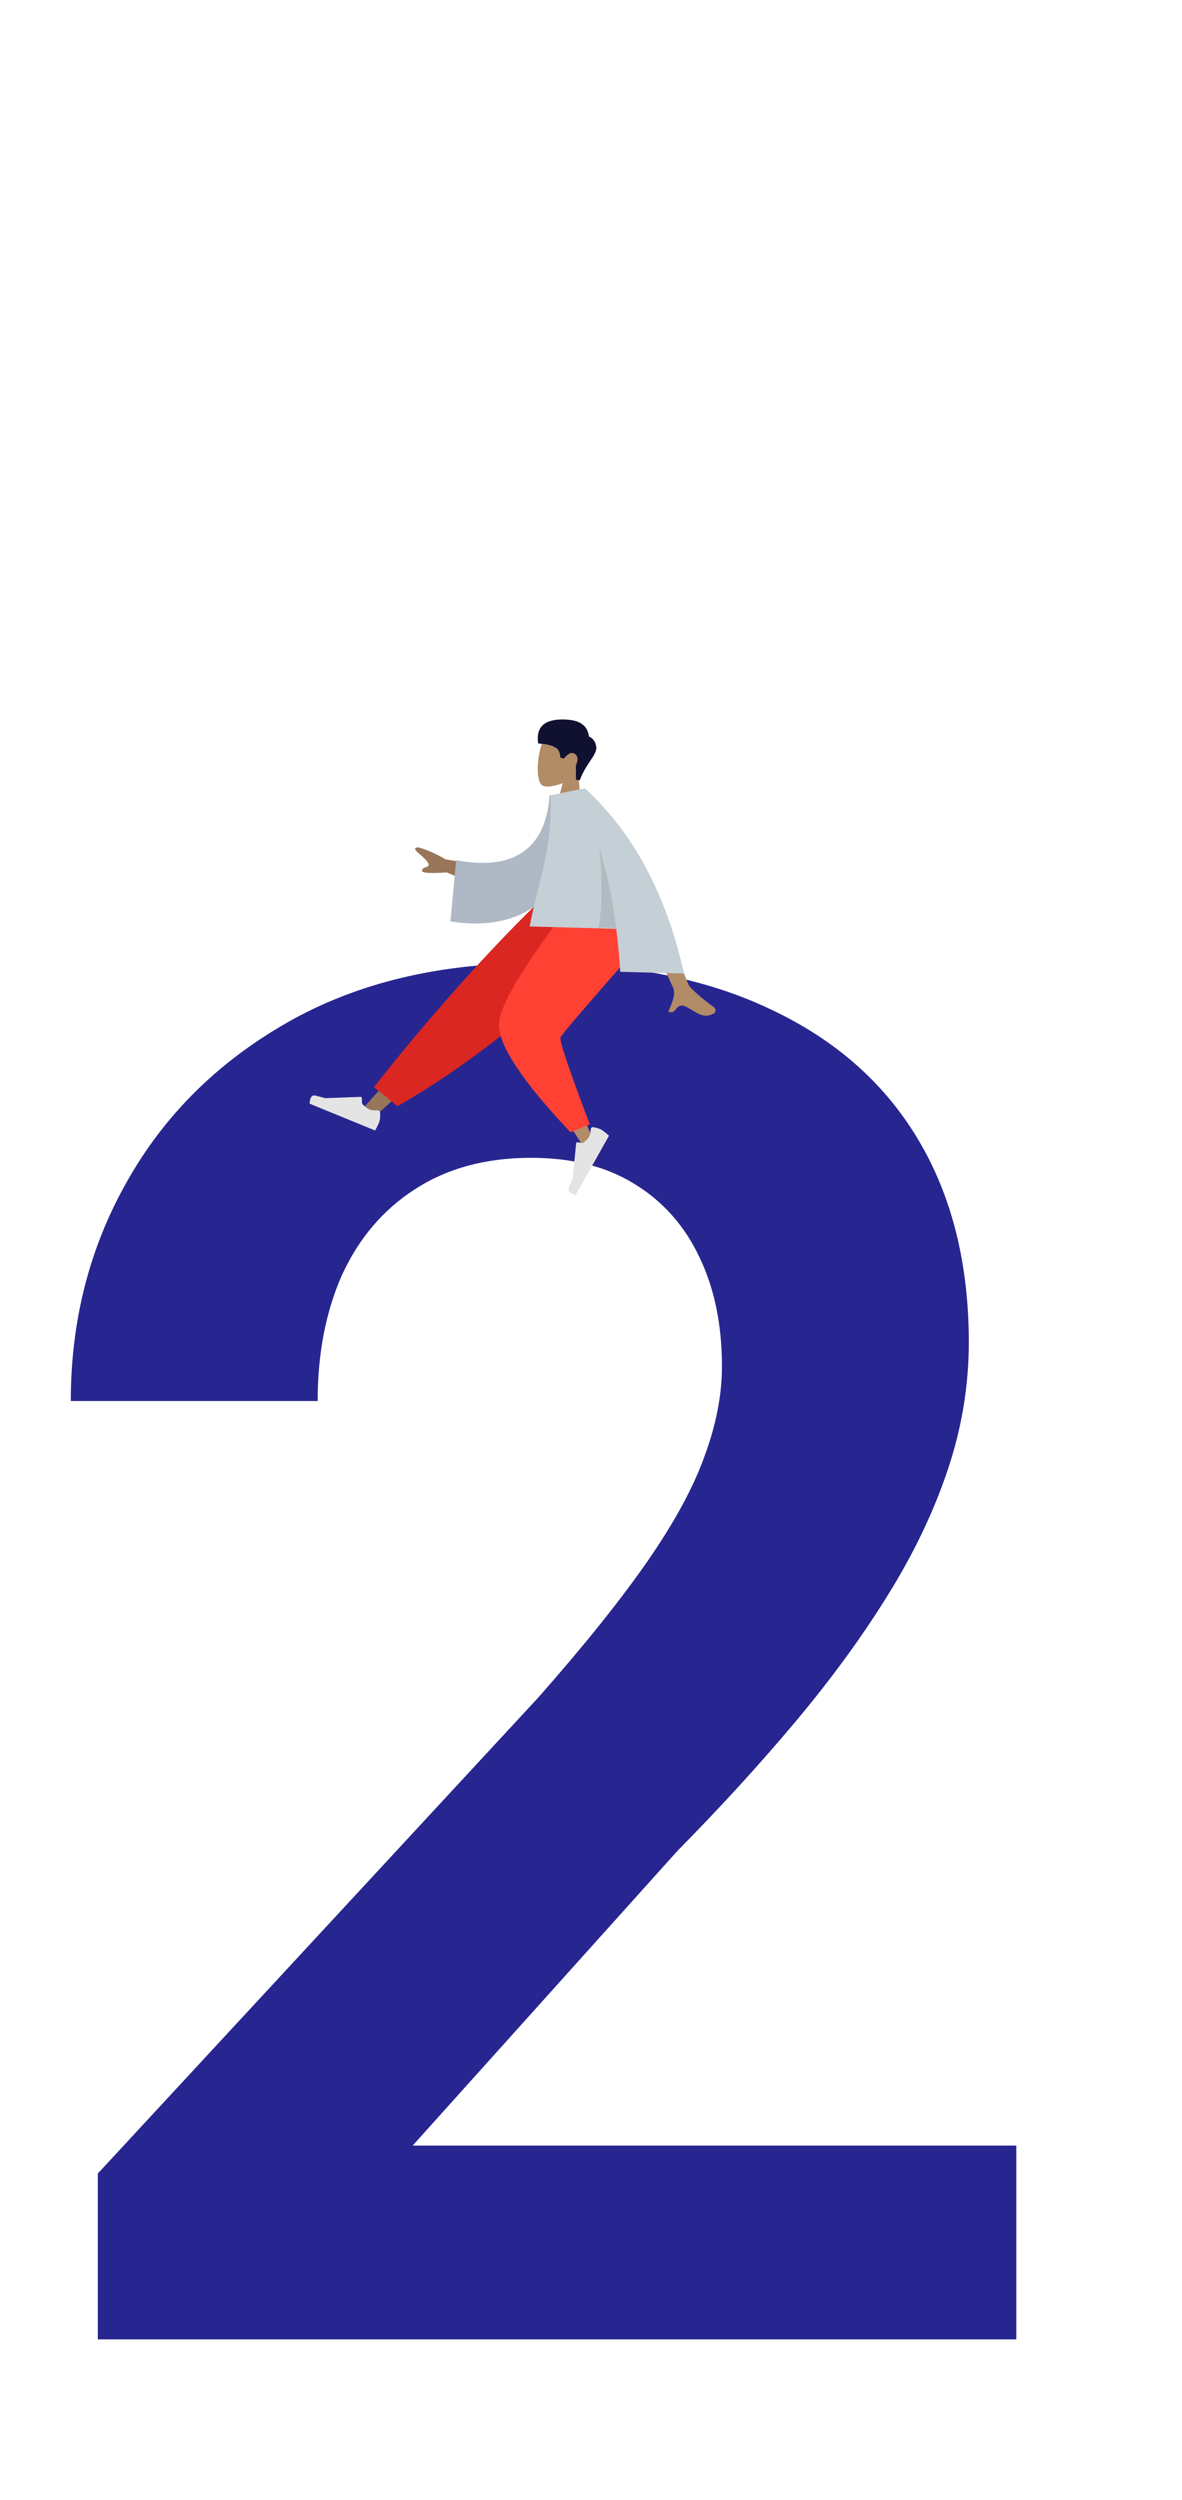<svg width="140" height="296" viewBox="0 0 140 296" fill="none" xmlns="http://www.w3.org/2000/svg">
<path opacity="0.87" d="M120.377 254.05V277H11.585V257.36L63.774 200.978C69.218 194.8 73.521 189.43 76.684 184.869C79.847 180.309 82.09 176.19 83.414 172.512C84.812 168.76 85.51 165.193 85.51 161.809C85.51 156.881 84.628 152.578 82.862 148.9C81.097 145.148 78.523 142.243 75.139 140.183C71.829 138.124 67.746 137.094 62.892 137.094C57.522 137.094 52.925 138.344 49.1 140.845C45.348 143.273 42.479 146.656 40.493 150.996C38.581 155.336 37.625 160.301 37.625 165.891H8.386C8.386 156.403 10.592 147.76 15.006 139.962C19.419 132.092 25.745 125.803 33.983 121.095C42.222 116.387 52.005 114.033 63.333 114.033C74.367 114.033 83.708 115.872 91.358 119.55C99.008 123.155 104.819 128.304 108.791 134.997C112.764 141.691 114.75 149.672 114.75 158.94C114.75 164.089 113.904 169.165 112.212 174.167C110.52 179.169 108.129 184.134 105.04 189.062C102.024 193.917 98.42 198.845 94.227 203.847C90.034 208.849 85.363 213.961 80.214 219.184L48.879 254.05H120.377Z" fill="#080680"/>
<path fill-rule="evenodd" clip-rule="evenodd" d="M68.998 97.365L68.374 90.25L67.345 90.058L65.604 96.734L68.998 97.365Z" fill="#B28B67"/>
<path fill-rule="evenodd" clip-rule="evenodd" d="M64.306 93.041C65.339 93.523 69.677 92.122 69.828 88.945C69.979 85.768 65.659 85.666 64.65 87.095C63.641 88.524 63.273 92.559 64.306 93.041Z" fill="#B28B67"/>
<path fill-rule="evenodd" clip-rule="evenodd" d="M68.669 92.397C69.329 90.509 70.711 89.396 70.626 88.482C70.57 87.872 70.279 87.445 69.755 87.201C69.611 85.986 68.766 85.323 67.222 85.213C64.905 85.046 63.396 85.762 63.748 88.022C64.302 88.125 64.995 88.044 65.879 88.569C66.159 88.736 66.329 89.122 66.387 89.728L66.805 89.806C67.291 89.191 67.721 89.011 68.094 89.268C68.467 89.525 68.505 89.986 68.207 90.653L68.224 92.314L68.669 92.397Z" fill="#101030"/>
<path fill-rule="evenodd" clip-rule="evenodd" d="M72.523 108.166L56.649 121.078L44.189 132.388L42.568 131.724L65.944 105.473L72.523 108.166Z" fill="#997659"/>
<path fill-rule="evenodd" clip-rule="evenodd" d="M45.023 131.754C45.036 132.247 45.006 132.598 44.934 132.808C44.848 133.059 44.681 133.409 44.433 133.858C44.145 133.74 41.559 132.682 36.676 130.685C36.706 129.927 36.947 129.61 37.4 129.734C37.853 129.858 38.23 129.957 38.532 130.031L42.709 129.876C42.783 129.873 42.848 129.934 42.854 130.011C42.854 130.012 42.854 130.013 42.854 130.014L42.891 130.69C43.228 131.045 43.522 131.273 43.773 131.376C43.981 131.461 44.3 131.493 44.729 131.47C44.877 131.463 45.008 131.581 45.022 131.735C45.023 131.742 45.023 131.748 45.023 131.754Z" fill="#E4E4E4"/>
<path fill-rule="evenodd" clip-rule="evenodd" d="M47.096 130.979L44.291 128.735C47.087 125.137 50.337 121.249 54.039 117.07C57.742 112.891 61.532 108.946 65.409 105.237L74.262 108.864C69.707 113.699 65.183 117.935 60.69 121.571C56.197 125.207 51.666 128.343 47.096 130.979Z" fill="#DB2721"/>
<path fill-rule="evenodd" clip-rule="evenodd" d="M72.624 111.384C68.987 115.877 64.772 122.117 64.723 122.404C64.69 122.595 66.569 126.826 70.36 135.098L69.074 135.717C63.301 126.938 60.514 122.091 60.712 121.177C61.011 119.806 64.962 110.826 68.013 106.03L72.624 111.384Z" fill="#B28B67"/>
<path fill-rule="evenodd" clip-rule="evenodd" d="M69.861 133.136L67.565 134.067C61.844 128.002 59.025 123.738 59.108 121.274C59.192 118.811 62.555 113.396 69.197 105.03L75.218 112.518C69.501 119.023 66.559 122.457 66.391 122.82C66.224 123.183 67.38 126.622 69.861 133.136Z" fill="#FF4133"/>
<path fill-rule="evenodd" clip-rule="evenodd" d="M70.277 133.463C70.731 133.551 71.05 133.653 71.234 133.767C71.454 133.904 71.753 134.14 72.132 134.477C71.985 134.738 70.667 137.08 68.178 141.502C67.486 141.318 67.227 141.014 67.401 140.591C67.575 140.169 67.716 139.816 67.825 139.532L68.241 135.369C68.249 135.295 68.313 135.243 68.384 135.253C68.385 135.253 68.386 135.253 68.387 135.254L69.014 135.355C69.385 135.095 69.634 134.85 69.762 134.623C69.868 134.434 69.94 134.126 69.977 133.697C69.989 133.549 70.116 133.443 70.26 133.46C70.266 133.461 70.271 133.462 70.277 133.463Z" fill="#E4E4E4"/>
<path fill-rule="evenodd" clip-rule="evenodd" d="M58.563 102.712L52.785 101.752C51.609 101.067 50.534 100.595 49.559 100.337C49.288 100.322 48.859 100.411 49.526 100.977C50.192 101.544 50.869 102.169 50.767 102.458C50.664 102.748 50.061 102.622 49.98 103.07C49.926 103.368 50.9 103.444 52.901 103.297L57.639 105.315L58.563 102.712Z" fill="#997659"/>
<path fill-rule="evenodd" clip-rule="evenodd" d="M67.563 94.079L65.088 94.176C64.717 99.807 61.538 103.278 54.031 101.852L53.35 109.099C60.358 110.223 66.348 107.552 67.273 99.873C67.512 97.885 67.68 95.814 67.563 94.079Z" fill="#AFB9C5"/>
<path fill-rule="evenodd" clip-rule="evenodd" d="M77.018 104.361C79.756 111.955 81.276 116.049 81.579 116.641C81.801 117.075 83.377 118.415 84.465 119.186C84.902 119.495 84.739 119.874 84.582 119.971C83.304 120.768 82.407 119.77 81.255 119.203C79.993 118.583 80.159 120.255 79.159 119.781C79.436 119.095 80.095 117.821 79.731 116.966C79.569 116.586 77.612 112.364 73.861 104.299L77.018 104.361Z" fill="#B28B67"/>
<path fill-rule="evenodd" clip-rule="evenodd" d="M74.113 110.012L62.736 109.7C63.592 104.892 65.471 100.751 65.205 94.172L68.921 93.396C71.79 97.717 73.297 102.982 74.113 110.012Z" fill="#C5CFD6"/>
<path fill-rule="evenodd" clip-rule="evenodd" d="M74.178 109.928L70.884 109.842C71.542 106.667 71.323 101.463 70.227 94.23C72.759 98.5 73.438 102.965 74.178 109.928Z" fill="black" fill-opacity="0.1"/>
<path fill-rule="evenodd" clip-rule="evenodd" d="M69.315 93.38C75.03 98.623 78.93 105.921 81.015 115.273L73.467 115.068C72.95 107.227 71.641 100.282 68.394 94.203L69.071 93.374L69.315 93.38Z" fill="#C5CFD6"/>
</svg>
